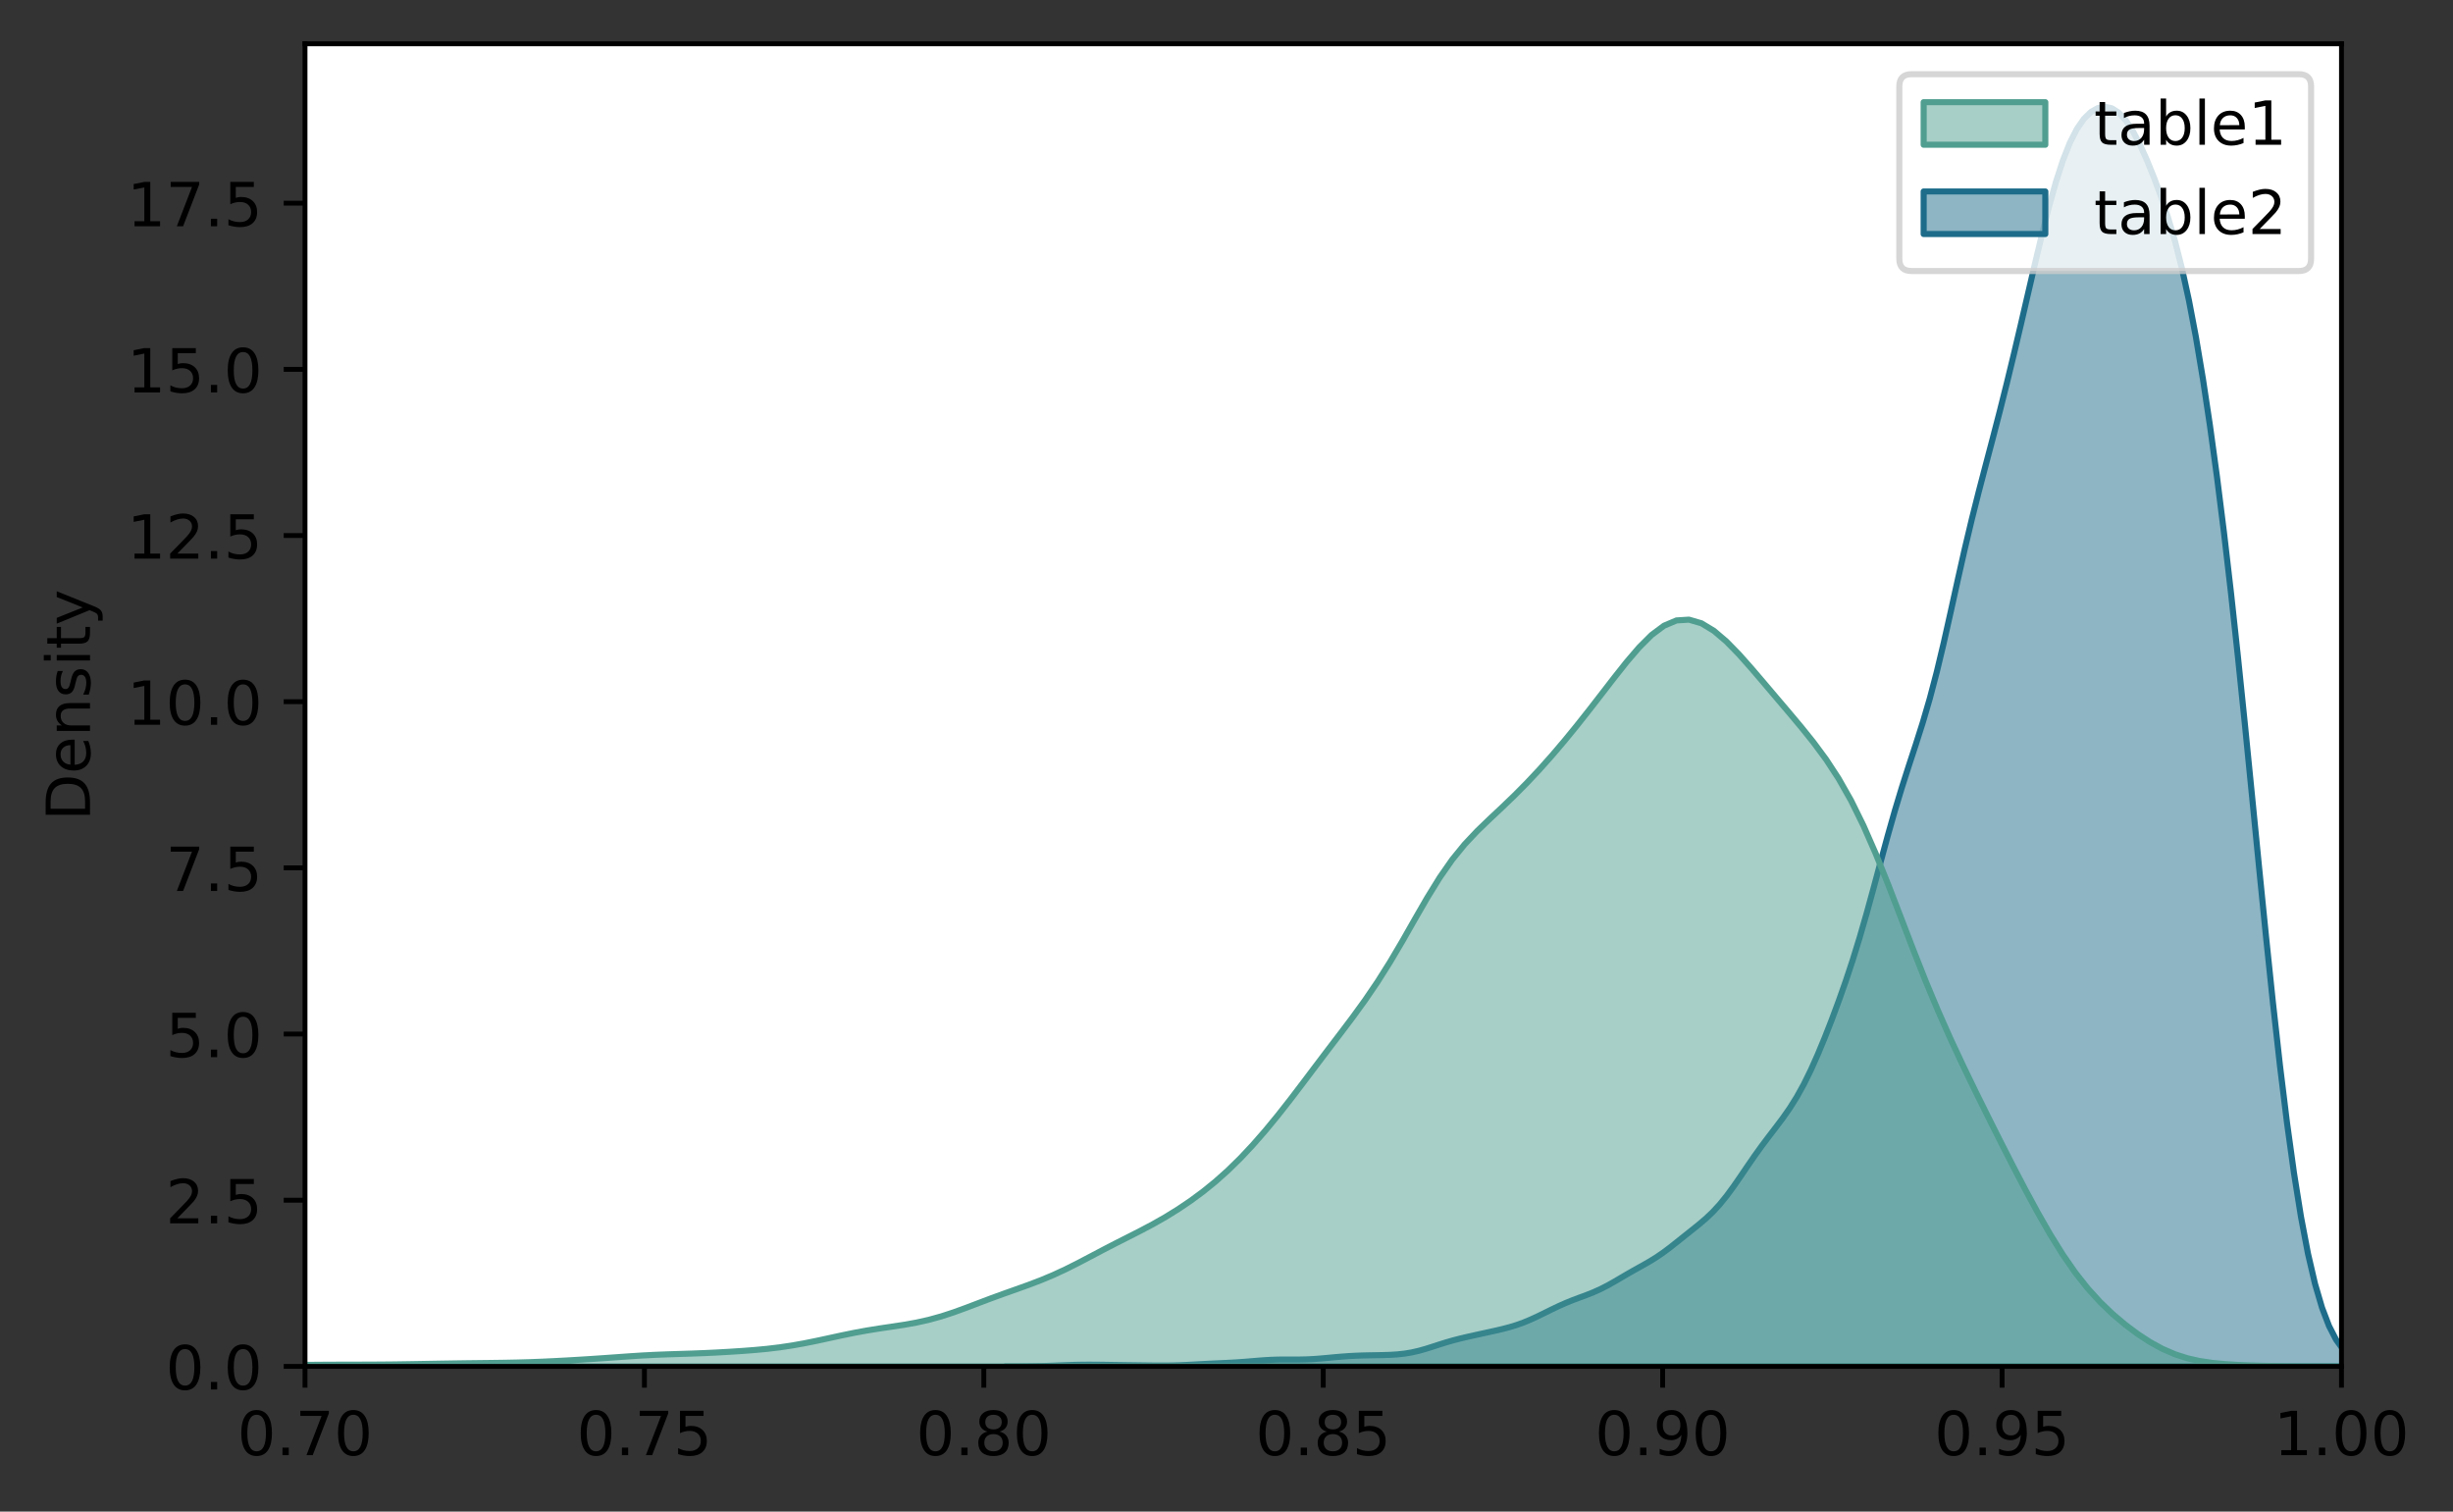 <?xml version="1.0" encoding="utf-8" standalone="no"?>
<!DOCTYPE svg PUBLIC "-//W3C//DTD SVG 1.1//EN"
  "http://www.w3.org/Graphics/SVG/1.1/DTD/svg11.dtd">
<!-- Created with matplotlib (https://matplotlib.org/) -->
<svg height="248.518pt" version="1.1" viewBox="0 0 403.277 248.518" width="403.277pt" xmlns="http://www.w3.org/2000/svg" xmlns:xlink="http://www.w3.org/1999/xlink">
 <rect x="0" y="0" width="403.277" height="248.518" fill="#333333" stroke="none"/>
 <defs>
  <style type="text/css">*{stroke-linecap:butt;stroke-linejoin:round;}</style>
 </defs>
 <g id="figure_1">
  <g id="patch_1">
   <path d="M 0 248.518 
L 403.277 248.518 
L 403.277 0 
L 0 0 
z
" style="fill:none;"/>
  </g>
  <g id="axes_1">
   <g id="patch_2">
    <path d="M 50.144 224.64 
L 384.944 224.64 
L 384.944 7.2 
L 50.144 7.2 
z
" style="fill:#ffffff;"/>
   </g>
   <g id="PolyCollection_1">
    <defs>
     <path d="M 165.283 -23.879 
L 165.283 -23.878 
L 166.434 -23.878 
L 167.585 -23.878 
L 168.737 -23.878 
L 169.888 -23.878 
L 171.04 -23.878 
L 172.191 -23.878 
L 173.342 -23.878 
L 174.494 -23.878 
L 175.645 -23.878 
L 176.796 -23.878 
L 177.948 -23.878 
L 179.099 -23.878 
L 180.251 -23.878 
L 181.402 -23.878 
L 182.553 -23.878 
L 183.705 -23.878 
L 184.856 -23.878 
L 186.007 -23.878 
L 187.159 -23.878 
L 188.31 -23.878 
L 189.461 -23.878 
L 190.613 -23.878 
L 191.764 -23.878 
L 192.916 -23.878 
L 194.067 -23.878 
L 195.218 -23.878 
L 196.37 -23.878 
L 197.521 -23.878 
L 198.672 -23.878 
L 199.824 -23.878 
L 200.975 -23.878 
L 202.126 -23.878 
L 203.278 -23.878 
L 204.429 -23.878 
L 205.581 -23.878 
L 206.732 -23.878 
L 207.883 -23.878 
L 209.035 -23.878 
L 210.186 -23.878 
L 211.337 -23.878 
L 212.489 -23.878 
L 213.64 -23.878 
L 214.792 -23.878 
L 215.943 -23.878 
L 217.094 -23.878 
L 218.246 -23.878 
L 219.397 -23.878 
L 220.548 -23.878 
L 221.7 -23.878 
L 222.851 -23.878 
L 224.002 -23.878 
L 225.154 -23.878 
L 226.305 -23.878 
L 227.457 -23.878 
L 228.608 -23.878 
L 229.759 -23.878 
L 230.911 -23.878 
L 232.062 -23.878 
L 233.213 -23.878 
L 234.365 -23.878 
L 235.516 -23.878 
L 236.667 -23.878 
L 237.819 -23.878 
L 238.97 -23.878 
L 240.122 -23.878 
L 241.273 -23.878 
L 242.424 -23.878 
L 243.576 -23.878 
L 244.727 -23.878 
L 245.878 -23.878 
L 247.03 -23.878 
L 248.181 -23.878 
L 249.332 -23.878 
L 250.484 -23.878 
L 251.635 -23.878 
L 252.787 -23.878 
L 253.938 -23.878 
L 255.089 -23.878 
L 256.241 -23.878 
L 257.392 -23.878 
L 258.543 -23.878 
L 259.695 -23.878 
L 260.846 -23.878 
L 261.998 -23.878 
L 263.149 -23.878 
L 264.3 -23.878 
L 265.452 -23.878 
L 266.603 -23.878 
L 267.754 -23.878 
L 268.906 -23.878 
L 270.057 -23.878 
L 271.208 -23.878 
L 272.36 -23.878 
L 273.511 -23.878 
L 274.663 -23.878 
L 275.814 -23.878 
L 276.965 -23.878 
L 278.117 -23.878 
L 279.268 -23.878 
L 280.419 -23.878 
L 281.571 -23.878 
L 282.722 -23.878 
L 283.873 -23.878 
L 285.025 -23.878 
L 286.176 -23.878 
L 287.328 -23.878 
L 288.479 -23.878 
L 289.63 -23.878 
L 290.782 -23.878 
L 291.933 -23.878 
L 293.084 -23.878 
L 294.236 -23.878 
L 295.387 -23.878 
L 296.539 -23.878 
L 297.69 -23.878 
L 298.841 -23.878 
L 299.993 -23.878 
L 301.144 -23.878 
L 302.295 -23.878 
L 303.447 -23.878 
L 304.598 -23.878 
L 305.749 -23.878 
L 306.901 -23.878 
L 308.052 -23.878 
L 309.204 -23.878 
L 310.355 -23.878 
L 311.506 -23.878 
L 312.658 -23.878 
L 313.809 -23.878 
L 314.96 -23.878 
L 316.112 -23.878 
L 317.263 -23.878 
L 318.414 -23.878 
L 319.566 -23.878 
L 320.717 -23.878 
L 321.869 -23.878 
L 323.02 -23.878 
L 324.171 -23.878 
L 325.323 -23.878 
L 326.474 -23.878 
L 327.625 -23.878 
L 328.777 -23.878 
L 329.928 -23.878 
L 331.079 -23.878 
L 332.231 -23.878 
L 333.382 -23.878 
L 334.534 -23.878 
L 335.685 -23.878 
L 336.836 -23.878 
L 337.988 -23.878 
L 339.139 -23.878 
L 340.29 -23.878 
L 341.442 -23.878 
L 342.593 -23.878 
L 343.745 -23.878 
L 344.896 -23.878 
L 346.047 -23.878 
L 347.199 -23.878 
L 348.35 -23.878 
L 349.501 -23.878 
L 350.653 -23.878 
L 351.804 -23.878 
L 352.955 -23.878 
L 354.107 -23.878 
L 355.258 -23.878 
L 356.41 -23.878 
L 357.561 -23.878 
L 358.712 -23.878 
L 359.864 -23.878 
L 361.015 -23.878 
L 362.166 -23.878 
L 363.318 -23.878 
L 364.469 -23.878 
L 365.62 -23.878 
L 366.772 -23.878 
L 367.923 -23.878 
L 369.075 -23.878 
L 370.226 -23.878 
L 371.377 -23.878 
L 372.529 -23.878 
L 373.68 -23.878 
L 374.831 -23.878 
L 375.983 -23.878 
L 377.134 -23.878 
L 378.286 -23.878 
L 379.437 -23.878 
L 380.588 -23.878 
L 381.74 -23.878 
L 382.891 -23.878 
L 384.042 -23.878 
L 385.194 -23.878 
L 386.345 -23.878 
L 387.496 -23.878 
L 388.648 -23.878 
L 389.799 -23.878 
L 390.951 -23.878 
L 392.102 -23.878 
L 393.253 -23.878 
L 394.405 -23.878 
L 394.405 -23.887 
L 394.405 -23.887 
L 393.253 -23.902 
L 392.102 -23.936 
L 390.951 -24.009 
L 389.799 -24.153 
L 388.648 -24.417 
L 387.496 -24.867 
L 386.345 -25.59 
L 385.194 -26.69 
L 384.042 -28.29 
L 382.891 -30.526 
L 381.74 -33.54 
L 380.588 -37.466 
L 379.437 -42.418 
L 378.286 -48.471 
L 377.134 -55.658 
L 375.983 -63.966 
L 374.831 -73.325 
L 373.68 -83.61 
L 372.529 -94.623 
L 371.377 -106.11 
L 370.226 -117.777 
L 369.075 -129.326 
L 367.923 -140.496 
L 366.772 -151.093 
L 365.62 -160.999 
L 364.469 -170.162 
L 363.318 -178.569 
L 362.166 -186.213 
L 361.015 -193.076 
L 359.864 -199.134 
L 358.712 -204.391 
L 357.561 -208.909 
L 356.41 -212.811 
L 355.258 -216.251 
L 354.107 -219.358 
L 352.955 -222.196 
L 351.804 -224.75 
L 350.653 -226.949 
L 349.501 -228.708 
L 348.35 -229.968 
L 347.199 -230.713 
L 346.047 -230.964 
L 344.896 -230.754 
L 343.745 -230.099 
L 342.593 -228.973 
L 341.442 -227.314 
L 340.29 -225.047 
L 339.139 -222.127 
L 337.988 -218.567 
L 336.836 -214.448 
L 335.685 -209.902 
L 334.534 -205.082 
L 333.382 -200.132 
L 332.231 -195.17 
L 331.079 -190.283 
L 329.928 -185.531 
L 328.777 -180.94 
L 327.625 -176.498 
L 326.474 -172.137 
L 325.323 -167.737 
L 324.171 -163.163 
L 323.02 -158.325 
L 321.869 -153.23 
L 320.717 -148.011 
L 319.566 -142.883 
L 318.414 -138.065 
L 317.263 -133.688 
L 316.112 -129.753 
L 314.96 -126.127 
L 313.809 -122.612 
L 312.658 -119.013 
L 311.506 -115.201 
L 310.355 -111.148 
L 309.204 -106.916 
L 308.052 -102.631 
L 306.901 -98.435 
L 305.749 -94.441 
L 304.598 -90.706 
L 303.447 -87.226 
L 302.295 -83.961 
L 301.144 -80.867 
L 299.993 -77.925 
L 298.841 -75.147 
L 297.69 -72.569 
L 296.539 -70.232 
L 295.387 -68.155 
L 294.236 -66.322 
L 293.084 -64.679 
L 291.933 -63.15 
L 290.782 -61.65 
L 289.63 -60.116 
L 288.479 -58.514 
L 287.328 -56.847 
L 286.176 -55.152 
L 285.025 -53.486 
L 283.873 -51.917 
L 282.722 -50.497 
L 281.571 -49.249 
L 280.419 -48.159 
L 279.268 -47.181 
L 278.117 -46.258 
L 276.965 -45.342 
L 275.814 -44.42 
L 274.663 -43.509 
L 273.511 -42.643 
L 272.36 -41.851 
L 271.208 -41.136 
L 270.057 -40.478 
L 268.906 -39.838 
L 267.754 -39.186 
L 266.603 -38.513 
L 265.452 -37.836 
L 264.3 -37.187 
L 263.149 -36.598 
L 261.998 -36.08 
L 260.846 -35.622 
L 259.695 -35.195 
L 258.543 -34.761 
L 257.392 -34.294 
L 256.241 -33.784 
L 255.089 -33.235 
L 253.938 -32.667 
L 252.787 -32.105 
L 251.635 -31.574 
L 250.484 -31.096 
L 249.332 -30.681 
L 248.181 -30.329 
L 247.03 -30.027 
L 245.878 -29.757 
L 244.727 -29.503 
L 243.576 -29.252 
L 242.424 -28.999 
L 241.273 -28.741 
L 240.122 -28.47 
L 238.97 -28.175 
L 237.819 -27.847 
L 236.667 -27.488 
L 235.516 -27.114 
L 234.365 -26.751 
L 233.213 -26.429 
L 232.062 -26.168 
L 230.911 -25.977 
L 229.759 -25.851 
L 228.608 -25.776 
L 227.457 -25.737 
L 226.305 -25.716 
L 225.154 -25.698 
L 224.002 -25.671 
L 222.851 -25.628 
L 221.7 -25.565 
L 220.548 -25.482 
L 219.397 -25.382 
L 218.246 -25.274 
L 217.094 -25.171 
L 215.943 -25.085 
L 214.792 -25.029 
L 213.64 -25.003 
L 212.489 -25 
L 211.337 -25.003 
L 210.186 -24.994 
L 209.035 -24.959 
L 207.883 -24.894 
L 206.732 -24.807 
L 205.581 -24.711 
L 204.429 -24.618 
L 203.278 -24.538 
L 202.126 -24.473 
L 200.975 -24.418 
L 199.824 -24.366 
L 198.672 -24.312 
L 197.521 -24.251 
L 196.37 -24.187 
L 195.218 -24.125 
L 194.067 -24.073 
L 192.916 -24.037 
L 191.764 -24.019 
L 190.613 -24.017 
L 189.461 -24.026 
L 188.31 -24.04 
L 187.159 -24.056 
L 186.007 -24.071 
L 184.856 -24.086 
L 183.705 -24.103 
L 182.553 -24.121 
L 181.402 -24.139 
L 180.251 -24.153 
L 179.099 -24.159 
L 177.948 -24.153 
L 176.796 -24.131 
L 175.645 -24.095 
L 174.494 -24.051 
L 173.342 -24.006 
L 172.191 -23.965 
L 171.04 -23.932 
L 169.888 -23.909 
L 168.737 -23.894 
L 167.585 -23.886 
L 166.434 -23.881 
L 165.283 -23.879 
z
" id="m71404b5d96" style="stroke:#1d6c8a;"/>
    </defs>
    <g clip-path="url(#p32a493e1b7)">
     <use style="fill:#1d6c8a;fill-opacity:0.5;stroke:#1d6c8a;" x="0" xlink:href="#m71404b5d96" y="248.518"/>
    </g>
   </g>
   <g id="PolyCollection_2">
    <path clip-path="url(#p32a493e1b7)" d="M -21.418 224.64 
L -21.418 224.64 
L -19.37 224.64 
L -17.321 224.64 
L -15.273 224.64 
L -13.224 224.64 
L -11.175 224.64 
L -9.127 224.64 
L -7.078 224.64 
L -5.03 224.64 
L -2.981 224.64 
L -0.933 224.64 
L 1.116 224.64 
L 3.164 224.64 
L 5.213 224.64 
L 7.261 224.64 
L 9.31 224.64 
L 11.358 224.64 
L 13.407 224.64 
L 15.455 224.64 
L 17.504 224.64 
L 19.553 224.64 
L 21.601 224.64 
L 23.65 224.64 
L 25.698 224.64 
L 27.747 224.64 
L 29.795 224.64 
L 31.844 224.64 
L 33.892 224.64 
L 35.941 224.64 
L 37.989 224.64 
L 40.038 224.64 
L 42.086 224.64 
L 44.135 224.64 
L 46.183 224.64 
L 48.232 224.64 
L 50.281 224.64 
L 52.329 224.64 
L 54.378 224.64 
L 56.426 224.64 
L 58.475 224.64 
L 60.523 224.64 
L 62.572 224.64 
L 64.62 224.64 
L 66.669 224.64 
L 68.717 224.64 
L 70.766 224.64 
L 72.814 224.64 
L 74.863 224.64 
L 76.912 224.64 
L 78.96 224.64 
L 81.009 224.64 
L 83.057 224.64 
L 85.106 224.64 
L 87.154 224.64 
L 89.203 224.64 
L 91.251 224.64 
L 93.3 224.64 
L 95.348 224.64 
L 97.397 224.64 
L 99.445 224.64 
L 101.494 224.64 
L 103.542 224.64 
L 105.591 224.64 
L 107.64 224.64 
L 109.688 224.64 
L 111.737 224.64 
L 113.785 224.64 
L 115.834 224.64 
L 117.882 224.64 
L 119.931 224.64 
L 121.979 224.64 
L 124.028 224.64 
L 126.076 224.64 
L 128.125 224.64 
L 130.173 224.64 
L 132.222 224.64 
L 134.271 224.64 
L 136.319 224.64 
L 138.368 224.64 
L 140.416 224.64 
L 142.465 224.64 
L 144.513 224.64 
L 146.562 224.64 
L 148.61 224.64 
L 150.659 224.64 
L 152.707 224.64 
L 154.756 224.64 
L 156.804 224.64 
L 158.853 224.64 
L 160.901 224.64 
L 162.95 224.64 
L 164.999 224.64 
L 167.047 224.64 
L 169.096 224.64 
L 171.144 224.64 
L 173.193 224.64 
L 175.241 224.64 
L 177.29 224.64 
L 179.338 224.64 
L 181.387 224.64 
L 183.435 224.64 
L 185.484 224.64 
L 187.532 224.64 
L 189.581 224.64 
L 191.629 224.64 
L 193.678 224.64 
L 195.727 224.64 
L 197.775 224.64 
L 199.824 224.64 
L 201.872 224.64 
L 203.921 224.64 
L 205.969 224.64 
L 208.018 224.64 
L 210.066 224.64 
L 212.115 224.64 
L 214.163 224.64 
L 216.212 224.64 
L 218.26 224.64 
L 220.309 224.64 
L 222.358 224.64 
L 224.406 224.64 
L 226.455 224.64 
L 228.503 224.64 
L 230.552 224.64 
L 232.6 224.64 
L 234.649 224.64 
L 236.697 224.64 
L 238.746 224.64 
L 240.794 224.64 
L 242.843 224.64 
L 244.891 224.64 
L 246.94 224.64 
L 248.988 224.64 
L 251.037 224.64 
L 253.086 224.64 
L 255.134 224.64 
L 257.183 224.64 
L 259.231 224.64 
L 261.28 224.64 
L 263.328 224.64 
L 265.377 224.64 
L 267.425 224.64 
L 269.474 224.64 
L 271.522 224.64 
L 273.571 224.64 
L 275.619 224.64 
L 277.668 224.64 
L 279.717 224.64 
L 281.765 224.64 
L 283.814 224.64 
L 285.862 224.64 
L 287.911 224.64 
L 289.959 224.64 
L 292.008 224.64 
L 294.056 224.64 
L 296.105 224.64 
L 298.153 224.64 
L 300.202 224.64 
L 302.25 224.64 
L 304.299 224.64 
L 306.347 224.64 
L 308.396 224.64 
L 310.445 224.64 
L 312.493 224.64 
L 314.542 224.64 
L 316.59 224.64 
L 318.639 224.64 
L 320.687 224.64 
L 322.736 224.64 
L 324.784 224.64 
L 326.833 224.64 
L 328.881 224.64 
L 330.93 224.64 
L 332.978 224.64 
L 335.027 224.64 
L 337.075 224.64 
L 339.124 224.64 
L 341.173 224.64 
L 343.221 224.64 
L 345.27 224.64 
L 347.318 224.64 
L 349.367 224.64 
L 351.415 224.64 
L 353.464 224.64 
L 355.512 224.64 
L 357.561 224.64 
L 359.609 224.64 
L 361.658 224.64 
L 363.706 224.64 
L 365.755 224.64 
L 367.804 224.64 
L 369.852 224.64 
L 371.901 224.64 
L 373.949 224.64 
L 375.998 224.64 
L 378.046 224.64 
L 380.095 224.64 
L 382.143 224.64 
L 384.192 224.64 
L 386.24 224.64 
L 386.24 224.639 
L 386.24 224.639 
L 384.192 224.638 
L 382.143 224.636 
L 380.095 224.631 
L 378.046 224.621 
L 375.998 224.604 
L 373.949 224.577 
L 371.901 224.536 
L 369.852 224.477 
L 367.804 224.391 
L 365.755 224.263 
L 363.706 224.067 
L 361.658 223.765 
L 359.609 223.306 
L 357.561 222.648 
L 355.512 221.76 
L 353.464 220.638 
L 351.415 219.299 
L 349.367 217.763 
L 347.318 216.03 
L 345.27 214.066 
L 343.221 211.815 
L 341.173 209.221 
L 339.124 206.263 
L 337.075 202.966 
L 335.027 199.391 
L 332.978 195.611 
L 330.93 191.691 
L 328.881 187.675 
L 326.833 183.594 
L 324.784 179.453 
L 322.736 175.224 
L 320.687 170.843 
L 318.639 166.23 
L 316.59 161.329 
L 314.542 156.154 
L 312.493 150.814 
L 310.445 145.493 
L 308.396 140.401 
L 306.347 135.724 
L 304.299 131.574 
L 302.25 127.967 
L 300.202 124.837 
L 298.153 122.065 
L 296.105 119.517 
L 294.056 117.077 
L 292.008 114.665 
L 289.959 112.249 
L 287.911 109.851 
L 285.862 107.546 
L 283.814 105.451 
L 281.765 103.709 
L 279.717 102.471 
L 277.668 101.873 
L 275.619 102.002 
L 273.571 102.868 
L 271.522 104.394 
L 269.474 106.439 
L 267.425 108.832 
L 265.377 111.417 
L 263.328 114.071 
L 261.28 116.716 
L 259.231 119.305 
L 257.183 121.811 
L 255.134 124.219 
L 253.086 126.516 
L 251.037 128.699 
L 248.988 130.768 
L 246.94 132.738 
L 244.891 134.66 
L 242.843 136.635 
L 240.794 138.811 
L 238.746 141.329 
L 236.697 144.266 
L 234.649 147.582 
L 232.6 151.134 
L 230.552 154.729 
L 228.503 158.198 
L 226.455 161.444 
L 224.406 164.453 
L 222.358 167.274 
L 220.309 169.99 
L 218.26 172.68 
L 216.212 175.386 
L 214.163 178.104 
L 212.115 180.793 
L 210.066 183.401 
L 208.018 185.891 
L 205.969 188.236 
L 203.921 190.418 
L 201.872 192.425 
L 199.824 194.253 
L 197.775 195.913 
L 195.727 197.424 
L 193.678 198.806 
L 191.629 200.073 
L 189.581 201.239 
L 187.532 202.325 
L 185.484 203.368 
L 183.435 204.405 
L 181.387 205.464 
L 179.338 206.545 
L 177.29 207.62 
L 175.241 208.65 
L 173.193 209.601 
L 171.144 210.46 
L 169.096 211.24 
L 167.047 211.974 
L 164.999 212.7 
L 162.95 213.447 
L 160.901 214.221 
L 158.853 215 
L 156.804 215.746 
L 154.756 216.417 
L 152.707 216.983 
L 150.659 217.44 
L 148.61 217.805 
L 146.562 218.117 
L 144.513 218.419 
L 142.465 218.75 
L 140.416 219.126 
L 138.368 219.547 
L 136.319 219.992 
L 134.271 220.434 
L 132.222 220.848 
L 130.173 221.212 
L 128.125 221.516 
L 126.076 221.76 
L 124.028 221.951 
L 121.979 222.107 
L 119.931 222.24 
L 117.882 222.356 
L 115.834 222.453 
L 113.785 222.532 
L 111.737 222.597 
L 109.688 222.662 
L 107.64 222.743 
L 105.591 222.849 
L 103.542 222.98 
L 101.494 223.126 
L 99.445 223.272 
L 97.397 223.411 
L 95.348 223.54 
L 93.3 223.66 
L 91.251 223.769 
L 89.203 223.866 
L 87.154 223.945 
L 85.106 224.004 
L 83.057 224.045 
L 81.009 224.073 
L 78.96 224.097 
L 76.912 224.122 
L 74.863 224.15 
L 72.814 224.183 
L 70.766 224.218 
L 68.717 224.255 
L 66.669 224.289 
L 64.62 224.318 
L 62.572 224.337 
L 60.523 224.348 
L 58.475 224.354 
L 56.426 224.358 
L 54.378 224.364 
L 52.329 224.377 
L 50.281 224.395 
L 48.232 224.418 
L 46.183 224.442 
L 44.135 224.465 
L 42.086 224.485 
L 40.038 224.505 
L 37.989 224.524 
L 35.941 224.543 
L 33.892 224.562 
L 31.844 224.581 
L 29.795 224.598 
L 27.747 224.612 
L 25.698 224.623 
L 23.65 224.631 
L 21.601 224.635 
L 19.553 224.638 
L 17.504 224.639 
L 15.455 224.639 
L 13.407 224.639 
L 11.358 224.638 
L 9.31 224.636 
L 7.261 224.632 
L 5.213 224.626 
L 3.164 224.618 
L 1.116 224.61 
L -0.933 224.603 
L -2.981 224.6 
L -5.03 224.601 
L -7.078 224.606 
L -9.127 224.614 
L -11.175 224.622 
L -13.224 224.629 
L -15.273 224.634 
L -17.321 224.637 
L -19.37 224.639 
L -21.418 224.64 
z
" style="fill:#509e90;fill-opacity:0.5;stroke:#509e90;"/>
   </g>
   <g id="matplotlib.axis_1">
    <g id="xtick_1">
     <g id="line2d_1">
      <defs>
       <path d="M 0 0 
L 0 3.5 
" id="m9b22f6d684" style="stroke:#000000;stroke-width:0.8;"/>
      </defs>
      <g>
       <use style="stroke:#000000;stroke-width:0.8;" x="50.144" xlink:href="#m9b22f6d684" y="224.64"/>
      </g>
     </g>
     <g id="text_1">
      <!-- 0.70 -->
      <g transform="translate(39.011 239.238)scale(0.1 -0.1)">
       <defs>
        <path d="M 31.781 66.406 
Q 24.172 66.406 20.328 58.906 
Q 16.5 51.422 16.5 36.375 
Q 16.5 21.391 20.328 13.891 
Q 24.172 6.391 31.781 6.391 
Q 39.453 6.391 43.281 13.891 
Q 47.125 21.391 47.125 36.375 
Q 47.125 51.422 43.281 58.906 
Q 39.453 66.406 31.781 66.406 
z
M 31.781 74.219 
Q 44.047 74.219 50.516 64.516 
Q 56.984 54.828 56.984 36.375 
Q 56.984 17.969 50.516 8.266 
Q 44.047 -1.422 31.781 -1.422 
Q 19.531 -1.422 13.062 8.266 
Q 6.594 17.969 6.594 36.375 
Q 6.594 54.828 13.062 64.516 
Q 19.531 74.219 31.781 74.219 
z
" id="DejaVuSans-48"/>
        <path d="M 10.688 12.406 
L 21 12.406 
L 21 0 
L 10.688 0 
z
" id="DejaVuSans-46"/>
        <path d="M 8.203 72.906 
L 55.078 72.906 
L 55.078 68.703 
L 28.609 0 
L 18.312 0 
L 43.219 64.594 
L 8.203 64.594 
z
" id="DejaVuSans-55"/>
       </defs>
       <use xlink:href="#DejaVuSans-48"/>
       <use x="63.623" xlink:href="#DejaVuSans-46"/>
       <use x="95.41" xlink:href="#DejaVuSans-55"/>
       <use x="159.033" xlink:href="#DejaVuSans-48"/>
      </g>
     </g>
    </g>
    <g id="xtick_2">
     <g id="line2d_2">
      <g>
       <use style="stroke:#000000;stroke-width:0.8;" x="105.944" xlink:href="#m9b22f6d684" y="224.64"/>
      </g>
     </g>
     <g id="text_2">
      <!-- 0.75 -->
      <g transform="translate(94.811 239.238)scale(0.1 -0.1)">
       <defs>
        <path d="M 10.797 72.906 
L 49.516 72.906 
L 49.516 64.594 
L 19.828 64.594 
L 19.828 46.734 
Q 21.969 47.469 24.109 47.828 
Q 26.266 48.188 28.422 48.188 
Q 40.625 48.188 47.75 41.5 
Q 54.891 34.812 54.891 23.391 
Q 54.891 11.625 47.562 5.094 
Q 40.234 -1.422 26.906 -1.422 
Q 22.312 -1.422 17.547 -0.641 
Q 12.797 0.141 7.719 1.703 
L 7.719 11.625 
Q 12.109 9.234 16.797 8.062 
Q 21.484 6.891 26.703 6.891 
Q 35.156 6.891 40.078 11.328 
Q 45.016 15.766 45.016 23.391 
Q 45.016 31 40.078 35.438 
Q 35.156 39.891 26.703 39.891 
Q 22.75 39.891 18.812 39.016 
Q 14.891 38.141 10.797 36.281 
z
" id="DejaVuSans-53"/>
       </defs>
       <use xlink:href="#DejaVuSans-48"/>
       <use x="63.623" xlink:href="#DejaVuSans-46"/>
       <use x="95.41" xlink:href="#DejaVuSans-55"/>
       <use x="159.033" xlink:href="#DejaVuSans-53"/>
      </g>
     </g>
    </g>
    <g id="xtick_3">
     <g id="line2d_3">
      <g>
       <use style="stroke:#000000;stroke-width:0.8;" x="161.744" xlink:href="#m9b22f6d684" y="224.64"/>
      </g>
     </g>
     <g id="text_3">
      <!-- 0.80 -->
      <g transform="translate(150.611 239.238)scale(0.1 -0.1)">
       <defs>
        <path d="M 31.781 34.625 
Q 24.75 34.625 20.719 30.859 
Q 16.703 27.094 16.703 20.516 
Q 16.703 13.922 20.719 10.156 
Q 24.75 6.391 31.781 6.391 
Q 38.812 6.391 42.859 10.172 
Q 46.922 13.969 46.922 20.516 
Q 46.922 27.094 42.891 30.859 
Q 38.875 34.625 31.781 34.625 
z
M 21.922 38.812 
Q 15.578 40.375 12.031 44.719 
Q 8.5 49.078 8.5 55.328 
Q 8.5 64.062 14.719 69.141 
Q 20.953 74.219 31.781 74.219 
Q 42.672 74.219 48.875 69.141 
Q 55.078 64.062 55.078 55.328 
Q 55.078 49.078 51.531 44.719 
Q 48 40.375 41.703 38.812 
Q 48.828 37.156 52.797 32.312 
Q 56.781 27.484 56.781 20.516 
Q 56.781 9.906 50.312 4.234 
Q 43.844 -1.422 31.781 -1.422 
Q 19.734 -1.422 13.25 4.234 
Q 6.781 9.906 6.781 20.516 
Q 6.781 27.484 10.781 32.312 
Q 14.797 37.156 21.922 38.812 
z
M 18.312 54.391 
Q 18.312 48.734 21.844 45.562 
Q 25.391 42.391 31.781 42.391 
Q 38.141 42.391 41.719 45.562 
Q 45.312 48.734 45.312 54.391 
Q 45.312 60.062 41.719 63.234 
Q 38.141 66.406 31.781 66.406 
Q 25.391 66.406 21.844 63.234 
Q 18.312 60.062 18.312 54.391 
z
" id="DejaVuSans-56"/>
       </defs>
       <use xlink:href="#DejaVuSans-48"/>
       <use x="63.623" xlink:href="#DejaVuSans-46"/>
       <use x="95.41" xlink:href="#DejaVuSans-56"/>
       <use x="159.033" xlink:href="#DejaVuSans-48"/>
      </g>
     </g>
    </g>
    <g id="xtick_4">
     <g id="line2d_4">
      <g>
       <use style="stroke:#000000;stroke-width:0.8;" x="217.544" xlink:href="#m9b22f6d684" y="224.64"/>
      </g>
     </g>
     <g id="text_4">
      <!-- 0.85 -->
      <g transform="translate(206.411 239.238)scale(0.1 -0.1)">
       <use xlink:href="#DejaVuSans-48"/>
       <use x="63.623" xlink:href="#DejaVuSans-46"/>
       <use x="95.41" xlink:href="#DejaVuSans-56"/>
       <use x="159.033" xlink:href="#DejaVuSans-53"/>
      </g>
     </g>
    </g>
    <g id="xtick_5">
     <g id="line2d_5">
      <g>
       <use style="stroke:#000000;stroke-width:0.8;" x="273.344" xlink:href="#m9b22f6d684" y="224.64"/>
      </g>
     </g>
     <g id="text_5">
      <!-- 0.90 -->
      <g transform="translate(262.211 239.238)scale(0.1 -0.1)">
       <defs>
        <path d="M 10.984 1.516 
L 10.984 10.5 
Q 14.703 8.734 18.5 7.812 
Q 22.312 6.891 25.984 6.891 
Q 35.75 6.891 40.891 13.453 
Q 46.047 20.016 46.781 33.406 
Q 43.953 29.203 39.594 26.953 
Q 35.25 24.703 29.984 24.703 
Q 19.047 24.703 12.672 31.312 
Q 6.297 37.938 6.297 49.422 
Q 6.297 60.641 12.938 67.422 
Q 19.578 74.219 30.609 74.219 
Q 43.266 74.219 49.922 64.516 
Q 56.594 54.828 56.594 36.375 
Q 56.594 19.141 48.406 8.859 
Q 40.234 -1.422 26.422 -1.422 
Q 22.703 -1.422 18.891 -0.688 
Q 15.094 0.047 10.984 1.516 
z
M 30.609 32.422 
Q 37.25 32.422 41.125 36.953 
Q 45.016 41.5 45.016 49.422 
Q 45.016 57.281 41.125 61.844 
Q 37.25 66.406 30.609 66.406 
Q 23.969 66.406 20.094 61.844 
Q 16.219 57.281 16.219 49.422 
Q 16.219 41.5 20.094 36.953 
Q 23.969 32.422 30.609 32.422 
z
" id="DejaVuSans-57"/>
       </defs>
       <use xlink:href="#DejaVuSans-48"/>
       <use x="63.623" xlink:href="#DejaVuSans-46"/>
       <use x="95.41" xlink:href="#DejaVuSans-57"/>
       <use x="159.033" xlink:href="#DejaVuSans-48"/>
      </g>
     </g>
    </g>
    <g id="xtick_6">
     <g id="line2d_6">
      <g>
       <use style="stroke:#000000;stroke-width:0.8;" x="329.144" xlink:href="#m9b22f6d684" y="224.64"/>
      </g>
     </g>
     <g id="text_6">
      <!-- 0.95 -->
      <g transform="translate(318.011 239.238)scale(0.1 -0.1)">
       <use xlink:href="#DejaVuSans-48"/>
       <use x="63.623" xlink:href="#DejaVuSans-46"/>
       <use x="95.41" xlink:href="#DejaVuSans-57"/>
       <use x="159.033" xlink:href="#DejaVuSans-53"/>
      </g>
     </g>
    </g>
    <g id="xtick_7">
     <g id="line2d_7">
      <g>
       <use style="stroke:#000000;stroke-width:0.8;" x="384.944" xlink:href="#m9b22f6d684" y="224.64"/>
      </g>
     </g>
     <g id="text_7">
      <!-- 1.00 -->
      <g transform="translate(373.811 239.238)scale(0.1 -0.1)">
       <defs>
        <path d="M 12.406 8.297 
L 28.516 8.297 
L 28.516 63.922 
L 10.984 60.406 
L 10.984 69.391 
L 28.422 72.906 
L 38.281 72.906 
L 38.281 8.297 
L 54.391 8.297 
L 54.391 0 
L 12.406 0 
z
" id="DejaVuSans-49"/>
       </defs>
       <use xlink:href="#DejaVuSans-49"/>
       <use x="63.623" xlink:href="#DejaVuSans-46"/>
       <use x="95.41" xlink:href="#DejaVuSans-48"/>
       <use x="159.033" xlink:href="#DejaVuSans-48"/>
      </g>
     </g>
    </g>
   </g>
   <g id="matplotlib.axis_2">
    <g id="ytick_1">
     <g id="line2d_8">
      <defs>
       <path d="M 0 0 
L -3.5 0 
" id="m8334b358eb" style="stroke:#000000;stroke-width:0.8;"/>
      </defs>
      <g>
       <use style="stroke:#000000;stroke-width:0.8;" x="50.144" xlink:href="#m8334b358eb" y="224.64"/>
      </g>
     </g>
     <g id="text_8">
      <!-- 0.0 -->
      <g transform="translate(27.241 228.439)scale(0.1 -0.1)">
       <use xlink:href="#DejaVuSans-48"/>
       <use x="63.623" xlink:href="#DejaVuSans-46"/>
       <use x="95.41" xlink:href="#DejaVuSans-48"/>
      </g>
     </g>
    </g>
    <g id="ytick_2">
     <g id="line2d_9">
      <g>
       <use style="stroke:#000000;stroke-width:0.8;" x="50.144" xlink:href="#m8334b358eb" y="197.32"/>
      </g>
     </g>
     <g id="text_9">
      <!-- 2.5 -->
      <g transform="translate(27.241 201.119)scale(0.1 -0.1)">
       <defs>
        <path d="M 19.188 8.297 
L 53.609 8.297 
L 53.609 0 
L 7.328 0 
L 7.328 8.297 
Q 12.938 14.109 22.625 23.891 
Q 32.328 33.688 34.812 36.531 
Q 39.547 41.844 41.422 45.531 
Q 43.312 49.219 43.312 52.781 
Q 43.312 58.594 39.234 62.25 
Q 35.156 65.922 28.609 65.922 
Q 23.969 65.922 18.812 64.312 
Q 13.672 62.703 7.812 59.422 
L 7.812 69.391 
Q 13.766 71.781 18.938 73 
Q 24.125 74.219 28.422 74.219 
Q 39.75 74.219 46.484 68.547 
Q 53.219 62.891 53.219 53.422 
Q 53.219 48.922 51.531 44.891 
Q 49.859 40.875 45.406 35.406 
Q 44.188 33.984 37.641 27.219 
Q 31.109 20.453 19.188 8.297 
z
" id="DejaVuSans-50"/>
       </defs>
       <use xlink:href="#DejaVuSans-50"/>
       <use x="63.623" xlink:href="#DejaVuSans-46"/>
       <use x="95.41" xlink:href="#DejaVuSans-53"/>
      </g>
     </g>
    </g>
    <g id="ytick_3">
     <g id="line2d_10">
      <g>
       <use style="stroke:#000000;stroke-width:0.8;" x="50.144" xlink:href="#m8334b358eb" y="170"/>
      </g>
     </g>
     <g id="text_10">
      <!-- 5.0 -->
      <g transform="translate(27.241 173.8)scale(0.1 -0.1)">
       <use xlink:href="#DejaVuSans-53"/>
       <use x="63.623" xlink:href="#DejaVuSans-46"/>
       <use x="95.41" xlink:href="#DejaVuSans-48"/>
      </g>
     </g>
    </g>
    <g id="ytick_4">
     <g id="line2d_11">
      <g>
       <use style="stroke:#000000;stroke-width:0.8;" x="50.144" xlink:href="#m8334b358eb" y="142.681"/>
      </g>
     </g>
     <g id="text_11">
      <!-- 7.5 -->
      <g transform="translate(27.241 146.48)scale(0.1 -0.1)">
       <use xlink:href="#DejaVuSans-55"/>
       <use x="63.623" xlink:href="#DejaVuSans-46"/>
       <use x="95.41" xlink:href="#DejaVuSans-53"/>
      </g>
     </g>
    </g>
    <g id="ytick_5">
     <g id="line2d_12">
      <g>
       <use style="stroke:#000000;stroke-width:0.8;" x="50.144" xlink:href="#m8334b358eb" y="115.361"/>
      </g>
     </g>
     <g id="text_12">
      <!-- 10.0 -->
      <g transform="translate(20.878 119.16)scale(0.1 -0.1)">
       <use xlink:href="#DejaVuSans-49"/>
       <use x="63.623" xlink:href="#DejaVuSans-48"/>
       <use x="127.246" xlink:href="#DejaVuSans-46"/>
       <use x="159.033" xlink:href="#DejaVuSans-48"/>
      </g>
     </g>
    </g>
    <g id="ytick_6">
     <g id="line2d_13">
      <g>
       <use style="stroke:#000000;stroke-width:0.8;" x="50.144" xlink:href="#m8334b358eb" y="88.041"/>
      </g>
     </g>
     <g id="text_13">
      <!-- 12.5 -->
      <g transform="translate(20.878 91.84)scale(0.1 -0.1)">
       <use xlink:href="#DejaVuSans-49"/>
       <use x="63.623" xlink:href="#DejaVuSans-50"/>
       <use x="127.246" xlink:href="#DejaVuSans-46"/>
       <use x="159.033" xlink:href="#DejaVuSans-53"/>
      </g>
     </g>
    </g>
    <g id="ytick_7">
     <g id="line2d_14">
      <g>
       <use style="stroke:#000000;stroke-width:0.8;" x="50.144" xlink:href="#m8334b358eb" y="60.721"/>
      </g>
     </g>
     <g id="text_14">
      <!-- 15.0 -->
      <g transform="translate(20.878 64.52)scale(0.1 -0.1)">
       <use xlink:href="#DejaVuSans-49"/>
       <use x="63.623" xlink:href="#DejaVuSans-53"/>
       <use x="127.246" xlink:href="#DejaVuSans-46"/>
       <use x="159.033" xlink:href="#DejaVuSans-48"/>
      </g>
     </g>
    </g>
    <g id="ytick_8">
     <g id="line2d_15">
      <g>
       <use style="stroke:#000000;stroke-width:0.8;" x="50.144" xlink:href="#m8334b358eb" y="33.401"/>
      </g>
     </g>
     <g id="text_15">
      <!-- 17.5 -->
      <g transform="translate(20.878 37.2)scale(0.1 -0.1)">
       <use xlink:href="#DejaVuSans-49"/>
       <use x="63.623" xlink:href="#DejaVuSans-55"/>
       <use x="127.246" xlink:href="#DejaVuSans-46"/>
       <use x="159.033" xlink:href="#DejaVuSans-53"/>
      </g>
     </g>
    </g>
    <g id="text_16">
     <!-- Density -->
     <g transform="translate(14.798 134.929)rotate(-90)scale(0.1 -0.1)">
      <defs>
       <path d="M 19.672 64.797 
L 19.672 8.109 
L 31.594 8.109 
Q 46.688 8.109 53.688 14.938 
Q 60.688 21.781 60.688 36.531 
Q 60.688 51.172 53.688 57.984 
Q 46.688 64.797 31.594 64.797 
z
M 9.812 72.906 
L 30.078 72.906 
Q 51.266 72.906 61.172 64.094 
Q 71.094 55.281 71.094 36.531 
Q 71.094 17.672 61.125 8.828 
Q 51.172 0 30.078 0 
L 9.812 0 
z
" id="DejaVuSans-68"/>
       <path d="M 56.203 29.594 
L 56.203 25.203 
L 14.891 25.203 
Q 15.484 15.922 20.484 11.062 
Q 25.484 6.203 34.422 6.203 
Q 39.594 6.203 44.453 7.469 
Q 49.312 8.734 54.109 11.281 
L 54.109 2.781 
Q 49.266 0.734 44.188 -0.344 
Q 39.109 -1.422 33.891 -1.422 
Q 20.797 -1.422 13.156 6.188 
Q 5.516 13.812 5.516 26.812 
Q 5.516 40.234 12.766 48.109 
Q 20.016 56 32.328 56 
Q 43.359 56 49.781 48.891 
Q 56.203 41.797 56.203 29.594 
z
M 47.219 32.234 
Q 47.125 39.594 43.094 43.984 
Q 39.062 48.391 32.422 48.391 
Q 24.906 48.391 20.391 44.141 
Q 15.875 39.891 15.188 32.172 
z
" id="DejaVuSans-101"/>
       <path d="M 54.891 33.016 
L 54.891 0 
L 45.906 0 
L 45.906 32.719 
Q 45.906 40.484 42.875 44.328 
Q 39.844 48.188 33.797 48.188 
Q 26.516 48.188 22.312 43.547 
Q 18.109 38.922 18.109 30.906 
L 18.109 0 
L 9.078 0 
L 9.078 54.688 
L 18.109 54.688 
L 18.109 46.188 
Q 21.344 51.125 25.703 53.562 
Q 30.078 56 35.797 56 
Q 45.219 56 50.047 50.172 
Q 54.891 44.344 54.891 33.016 
z
" id="DejaVuSans-110"/>
       <path d="M 44.281 53.078 
L 44.281 44.578 
Q 40.484 46.531 36.375 47.5 
Q 32.281 48.484 27.875 48.484 
Q 21.188 48.484 17.844 46.438 
Q 14.5 44.391 14.5 40.281 
Q 14.5 37.156 16.891 35.375 
Q 19.281 33.594 26.516 31.984 
L 29.594 31.297 
Q 39.156 29.25 43.188 25.516 
Q 47.219 21.781 47.219 15.094 
Q 47.219 7.469 41.188 3.016 
Q 35.156 -1.422 24.609 -1.422 
Q 20.219 -1.422 15.453 -0.562 
Q 10.688 0.297 5.422 2 
L 5.422 11.281 
Q 10.406 8.688 15.234 7.391 
Q 20.062 6.109 24.812 6.109 
Q 31.156 6.109 34.562 8.281 
Q 37.984 10.453 37.984 14.406 
Q 37.984 18.062 35.516 20.016 
Q 33.062 21.969 24.703 23.781 
L 21.578 24.516 
Q 13.234 26.266 9.516 29.906 
Q 5.812 33.547 5.812 39.891 
Q 5.812 47.609 11.281 51.797 
Q 16.75 56 26.812 56 
Q 31.781 56 36.172 55.266 
Q 40.578 54.547 44.281 53.078 
z
" id="DejaVuSans-115"/>
       <path d="M 9.422 54.688 
L 18.406 54.688 
L 18.406 0 
L 9.422 0 
z
M 9.422 75.984 
L 18.406 75.984 
L 18.406 64.594 
L 9.422 64.594 
z
" id="DejaVuSans-105"/>
       <path d="M 18.312 70.219 
L 18.312 54.688 
L 36.812 54.688 
L 36.812 47.703 
L 18.312 47.703 
L 18.312 18.016 
Q 18.312 11.328 20.141 9.422 
Q 21.969 7.516 27.594 7.516 
L 36.812 7.516 
L 36.812 0 
L 27.594 0 
Q 17.188 0 13.234 3.875 
Q 9.281 7.766 9.281 18.016 
L 9.281 47.703 
L 2.688 47.703 
L 2.688 54.688 
L 9.281 54.688 
L 9.281 70.219 
z
" id="DejaVuSans-116"/>
       <path d="M 32.172 -5.078 
Q 28.375 -14.844 24.75 -17.812 
Q 21.141 -20.797 15.094 -20.797 
L 7.906 -20.797 
L 7.906 -13.281 
L 13.188 -13.281 
Q 16.891 -13.281 18.938 -11.516 
Q 21 -9.766 23.484 -3.219 
L 25.094 0.875 
L 2.984 54.688 
L 12.5 54.688 
L 29.594 11.922 
L 46.688 54.688 
L 56.203 54.688 
z
" id="DejaVuSans-121"/>
      </defs>
      <use xlink:href="#DejaVuSans-68"/>
      <use x="77.002" xlink:href="#DejaVuSans-101"/>
      <use x="138.525" xlink:href="#DejaVuSans-110"/>
      <use x="201.904" xlink:href="#DejaVuSans-115"/>
      <use x="254.004" xlink:href="#DejaVuSans-105"/>
      <use x="281.787" xlink:href="#DejaVuSans-116"/>
      <use x="320.996" xlink:href="#DejaVuSans-121"/>
     </g>
    </g>
   </g>
   <g id="patch_3">
    <path d="M 50.144 224.64 
L 50.144 7.2 
" style="fill:none;stroke:#000000;stroke-linecap:square;stroke-linejoin:miter;stroke-width:0.8;"/>
   </g>
   <g id="patch_4">
    <path d="M 384.944 224.64 
L 384.944 7.2 
" style="fill:none;stroke:#000000;stroke-linecap:square;stroke-linejoin:miter;stroke-width:0.8;"/>
   </g>
   <g id="patch_5">
    <path d="M 50.144 224.64 
L 384.944 224.64 
" style="fill:none;stroke:#000000;stroke-linecap:square;stroke-linejoin:miter;stroke-width:0.8;"/>
   </g>
   <g id="patch_6">
    <path d="M 50.144 7.2 
L 384.944 7.2 
" style="fill:none;stroke:#000000;stroke-linecap:square;stroke-linejoin:miter;stroke-width:0.8;"/>
   </g>
   <g id="legend_1">
    <g id="patch_7">
     <path d="M 314.253 44.556 
L 377.944 44.556 
Q 379.944 44.556 379.944 42.556 
L 379.944 14.2 
Q 379.944 12.2 377.944 12.2 
L 314.253 12.2 
Q 312.253 12.2 312.253 14.2 
L 312.253 42.556 
Q 312.253 44.556 314.253 44.556 
z
" style="fill:#ffffff;opacity:0.8;stroke:#cccccc;stroke-linejoin:miter;"/>
    </g>
    <g id="patch_8">
     <path d="M 316.253 23.798 
L 336.253 23.798 
L 336.253 16.798 
L 316.253 16.798 
z
" style="fill:#509e90;fill-opacity:0.5;stroke:#509e90;stroke-linejoin:miter;"/>
    </g>
    <g id="text_17">
     <!-- table1 -->
     <g transform="translate(344.253 23.798)scale(0.1 -0.1)">
      <defs>
       <path d="M 34.281 27.484 
Q 23.391 27.484 19.188 25 
Q 14.984 22.516 14.984 16.5 
Q 14.984 11.719 18.141 8.906 
Q 21.297 6.109 26.703 6.109 
Q 34.188 6.109 38.703 11.406 
Q 43.219 16.703 43.219 25.484 
L 43.219 27.484 
z
M 52.203 31.203 
L 52.203 0 
L 43.219 0 
L 43.219 8.297 
Q 40.141 3.328 35.547 0.953 
Q 30.953 -1.422 24.312 -1.422 
Q 15.922 -1.422 10.953 3.297 
Q 6 8.016 6 15.922 
Q 6 25.141 12.172 29.828 
Q 18.359 34.516 30.609 34.516 
L 43.219 34.516 
L 43.219 35.406 
Q 43.219 41.609 39.141 45 
Q 35.062 48.391 27.688 48.391 
Q 23 48.391 18.547 47.266 
Q 14.109 46.141 10.016 43.891 
L 10.016 52.203 
Q 14.938 54.109 19.578 55.047 
Q 24.219 56 28.609 56 
Q 40.484 56 46.344 49.844 
Q 52.203 43.703 52.203 31.203 
z
" id="DejaVuSans-97"/>
       <path d="M 48.688 27.297 
Q 48.688 37.203 44.609 42.844 
Q 40.531 48.484 33.406 48.484 
Q 26.266 48.484 22.188 42.844 
Q 18.109 37.203 18.109 27.297 
Q 18.109 17.391 22.188 11.75 
Q 26.266 6.109 33.406 6.109 
Q 40.531 6.109 44.609 11.75 
Q 48.688 17.391 48.688 27.297 
z
M 18.109 46.391 
Q 20.953 51.266 25.266 53.625 
Q 29.594 56 35.594 56 
Q 45.562 56 51.781 48.094 
Q 58.016 40.188 58.016 27.297 
Q 58.016 14.406 51.781 6.484 
Q 45.562 -1.422 35.594 -1.422 
Q 29.594 -1.422 25.266 0.953 
Q 20.953 3.328 18.109 8.203 
L 18.109 0 
L 9.078 0 
L 9.078 75.984 
L 18.109 75.984 
z
" id="DejaVuSans-98"/>
       <path d="M 9.422 75.984 
L 18.406 75.984 
L 18.406 0 
L 9.422 0 
z
" id="DejaVuSans-108"/>
      </defs>
      <use xlink:href="#DejaVuSans-116"/>
      <use x="39.209" xlink:href="#DejaVuSans-97"/>
      <use x="100.488" xlink:href="#DejaVuSans-98"/>
      <use x="163.965" xlink:href="#DejaVuSans-108"/>
      <use x="191.748" xlink:href="#DejaVuSans-101"/>
      <use x="253.271" xlink:href="#DejaVuSans-49"/>
     </g>
    </g>
    <g id="patch_9">
     <path d="M 316.253 38.477 
L 336.253 38.477 
L 336.253 31.477 
L 316.253 31.477 
z
" style="fill:#1d6c8a;fill-opacity:0.5;stroke:#1d6c8a;stroke-linejoin:miter;"/>
    </g>
    <g id="text_18">
     <!-- table2 -->
     <g transform="translate(344.253 38.477)scale(0.1 -0.1)">
      <use xlink:href="#DejaVuSans-116"/>
      <use x="39.209" xlink:href="#DejaVuSans-97"/>
      <use x="100.488" xlink:href="#DejaVuSans-98"/>
      <use x="163.965" xlink:href="#DejaVuSans-108"/>
      <use x="191.748" xlink:href="#DejaVuSans-101"/>
      <use x="253.271" xlink:href="#DejaVuSans-50"/>
     </g>
    </g>
   </g>
  </g>
 </g>
 <defs>
  <clipPath id="p32a493e1b7">
   <rect height="217.44" width="334.8" x="50.144" y="7.2"/>
  </clipPath>
 </defs>
</svg>
